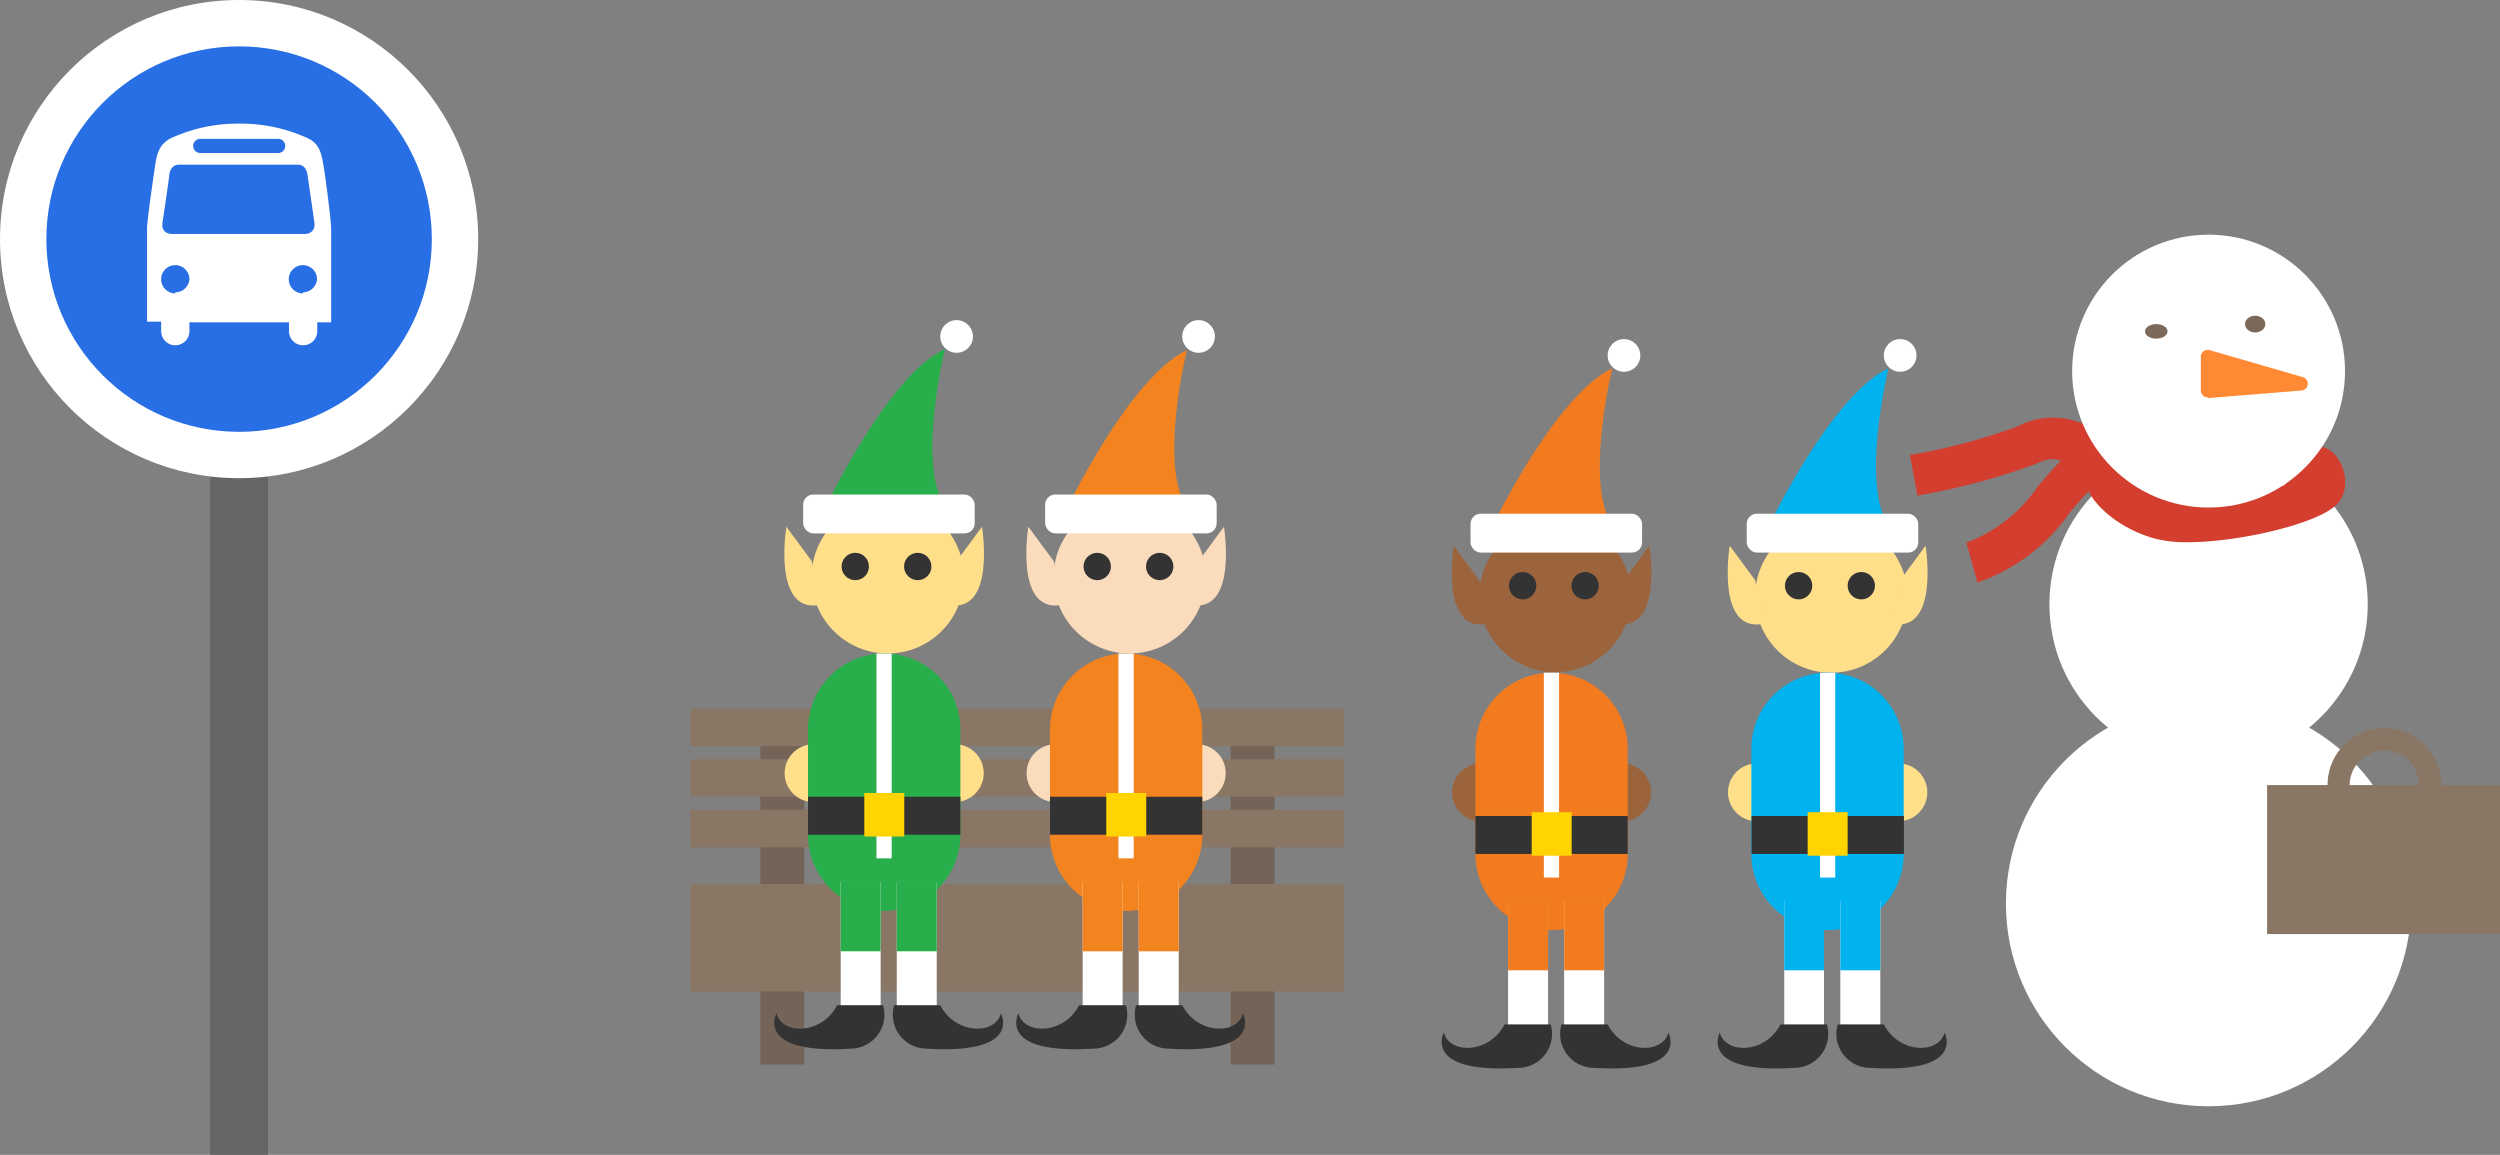 <svg id="slice" xmlns="http://www.w3.org/2000/svg" width="113.24" height="52.31" viewBox="0 0 113.24 52.31"><rect x="0" y="0" width="113.24" height="52.31" fill="#808080" stroke="none"/><defs><style>.cls-1{opacity:.5}.cls-2{opacity:.8}.cls-3{opacity:.99}.cls-4{fill:#9b643d}.cls-5{fill:#f27b20}.cls-6{fill:#fff}.cls-7{fill:#333}.cls-8{fill:#ffd400}.cls-9{fill:#ffdf8a}.cls-10{fill:#00b2ee}.cls-11{fill:#d33e2f}.cls-12{fill:#ff8a33}.cls-13{fill:#7c6959}.cls-14{fill:#746458}.cls-15{fill:#8a7665}.cls-16{fill:#28ae4b}.cls-17{fill:#fadcbc}.cls-18{fill:#f3831f}.cls-19{fill:#666}.cls-20{fill:#286ee4}</style></defs><title>easteregg-bus-stop</title><g id="New_Symbol_112" data-name="New Symbol 112"><circle class="cls-4" cx="67.08" cy="35.89" r="1.31"/><circle class="cls-4" cx="73.48" cy="35.89" r="1.31"/><path class="cls-5" d="M67.61 23.82s2.83-5.91 5.42-7.14c0 0-1.35 5.54.12 7.27z"/><path class="cls-4" d="M73.89 27a3.45 3.45 0 0 1-3.45 3.45A3.45 3.45 0 0 1 67 27a3.45 3.45 0 0 1 3.45-3.45A3.45 3.45 0 0 1 73.89 27z"/><rect class="cls-6" x="66.61" y="23.27" width="7.77" height="1.76" rx=".46" ry=".46"/><circle class="cls-7" cx="68.97" cy="26.53" r=".62"/><circle class="cls-7" cx="71.8" cy="26.53" r=".62"/><path class="cls-5" d="M73.73 38.68a3.45 3.45 0 1 1-6.9 0v-4.76a3.45 3.45 0 1 1 6.9 0z"/><path class="cls-6" d="M68.31 40.81v5.92h1.81v-5.92"/><path class="cls-5" d="M68.31 40.81v3.14h1.81v-3.14"/><path class="cls-7" d="M70.24 46.4h-2.09c-.7 1.35-2.5 1.35-2.75.37 0 0-1 1.87 3.37 1.6a1.54 1.54 0 0 0 1.47-1.97z"/><path class="cls-6" d="M72.66 40.81v5.92h-1.81v-5.92"/><path class="cls-5" d="M72.66 40.81v3.14h-1.81v-3.14"/><path class="cls-7" d="M70.73 46.4h2.09c.7 1.35 2.5 1.35 2.75.37 0 0 1 1.87-3.37 1.6a1.54 1.54 0 0 1-1.47-1.97z"/><path class="cls-6" d="M69.93 30.47h.69v9.28h-.69z"/><path class="cls-7" d="M66.83 36.96h6.9v1.72h-6.9z"/><path class="cls-8" d="M69.38 36.79h1.81v1.97h-1.81z"/><circle class="cls-6" cx="73.56" cy="16.1" r=".74"/><path class="cls-4" d="M67 26.28l-1.15-1.56s-.66 4 1.56 3.53zm6.56 0l1.15-1.56s.66 4-1.56 3.53z"/><circle class="cls-9" cx="79.58" cy="35.89" r="1.31"/><circle class="cls-9" cx="85.99" cy="35.89" r="1.31"/><path class="cls-10" d="M80.12 23.82s2.83-5.91 5.42-7.14c0 0-1.35 5.54.12 7.27z"/><path class="cls-9" d="M86.4 27a3.45 3.45 0 0 1-3.4 3.47A3.45 3.45 0 0 1 79.5 27a3.45 3.45 0 0 1 3.5-3.43A3.45 3.45 0 0 1 86.4 27z"/><rect class="cls-6" x="79.12" y="23.27" width="7.77" height="1.76" rx=".46" ry=".46"/><circle class="cls-7" cx="81.47" cy="26.53" r=".62"/><circle class="cls-7" cx="84.31" cy="26.53" r=".62"/><path class="cls-10" d="M86.23 38.68a3.45 3.45 0 1 1-6.9 0v-4.76a3.45 3.45 0 1 1 6.9 0z"/><path class="cls-6" d="M80.82 40.81v5.92h1.8v-5.92"/><path class="cls-10" d="M80.82 40.81v3.14h1.8v-3.14"/><path class="cls-7" d="M82.75 46.4h-2.1c-.7 1.35-2.5 1.35-2.75.37 0 0-1 1.87 3.37 1.6a1.54 1.54 0 0 0 1.48-1.97z"/><path class="cls-6" d="M85.17 40.81v5.92h-1.81v-5.92"/><path class="cls-10" d="M85.17 40.81v3.14h-1.81v-3.14"/><path class="cls-7" d="M83.24 46.4h2.09c.7 1.35 2.5 1.35 2.75.37 0 0 1 1.87-3.37 1.6a1.54 1.54 0 0 1-1.47-1.97z"/><path class="cls-6" d="M82.44 30.47h.69v9.28h-.69z"/><path class="cls-7" d="M79.34 36.96h6.9v1.72h-6.9z"/><path class="cls-8" d="M81.88 36.79h1.81v1.97h-1.81z"/><circle class="cls-6" cx="86.07" cy="16.1" r=".74"/><path class="cls-9" d="M79.5 26.28l-1.15-1.56s-.66 4 1.56 3.53zm6.57 0l1.15-1.56s.66 4-1.56 3.53z"/><path class="cls-11" d="M89.57 26.39l-.5-1.81A6.83 6.83 0 0 0 92.33 22c.86-1 1.67-2 2.86-2.15l.26 1.86c-.48.07-1.07.76-1.69 1.5a8.53 8.53 0 0 1-4.19 3.18z"/><path class="cls-11" d="M86.85 22.45l-.34-1.84a28.23 28.23 0 0 0 4.87-1.29 3.42 3.42 0 0 1 3.68.29l.68.36-.83 1.68-.74-.38c-1-.53-1.17-.62-2-.24a30.48 30.48 0 0 1-5.32 1.42z"/><circle class="cls-6" cx="100.04" cy="40.93" r="9.18"/><circle class="cls-6" cx="100.04" cy="27.37" r="7.21"/><path class="cls-11" d="M99.09 24.56a5.73 5.73 0 0 1-1.51-.17c-1.68-.48-3-1.65-3.19-2.73a1.19 1.19 0 0 1 .47-1.14l1.25-1 8.82.68a1.22 1.22 0 0 1 .78.34 1.88 1.88 0 0 1 .51 1.42 1.32 1.32 0 0 1-.59 1.07c-1.03.76-4.27 1.53-6.54 1.53zm-2.64-2.91a3.64 3.64 0 0 0 1.65.94c1.12.32 3.9-.15 5.44-.64l-6.81-.53z"/><circle class="cls-6" cx="100.04" cy="16.81" r="6.18"/><path class="cls-12" d="M100.05 16.16l4.2 1.21-4.2.34v-1.55z"/><path class="cls-12" d="M100 18a.31.31 0 0 1-.31-.31v-1.53a.31.31 0 0 1 .4-.3l4.21 1.22a.31.31 0 0 1-.06.61l-4.21.34zm.31-1.45v.8l2.16-.17z"/><ellipse class="cls-13" cx="97.67" cy="15.01" rx=".51" ry=".33"/><ellipse class="cls-13" cx="102.15" cy="14.68" rx=".46" ry=".38"/><path class="cls-14" d="M34.44 43.4h1.99v4.82h-1.99zm21.3 0h1.99v4.82h-1.99zm-21.3-10.71h1.99v7.36h-1.99zm21.3 0h1.99v7.36h-1.99z"/><path class="cls-15" d="M31.28 40.05h29.6v4.86h-29.6zm0-3.37h29.6v1.7h-29.6zm0-2.29h29.6v1.7h-29.6zm0-2.29h29.6v1.7h-29.6z"/><circle class="cls-9" cx="36.85" cy="35.02" r="1.31"/><circle class="cls-9" cx="43.25" cy="35.02" r="1.31"/><path class="cls-16" d="M37.38 23s2.83-6 5.42-7.19c0 0-1.35 5.54.12 7.27z"/><path class="cls-9" d="M43.66 26.15a3.45 3.45 0 0 1-3.45 3.45 3.45 3.45 0 0 1-3.45-3.45 3.45 3.45 0 0 1 3.45-3.45 3.45 3.45 0 0 1 3.45 3.45z"/><rect class="cls-6" x="36.38" y="22.4" width="7.77" height="1.76" rx=".46" ry=".46"/><circle class="cls-7" cx="38.74" cy="25.66" r=".62"/><circle class="cls-7" cx="41.57" cy="25.66" r=".62"/><path class="cls-16" d="M43.5 37.81a3.45 3.45 0 1 1-6.9 0v-4.76a3.45 3.45 0 1 1 6.9 0z"/><path class="cls-6" d="M38.08 39.95v5.91h1.81v-5.91"/><path class="cls-16" d="M38.08 39.95v3.14h1.81v-3.14"/><path class="cls-7" d="M40 45.53h-2.08c-.7 1.35-2.5 1.35-2.75.37 0 0-1 1.87 3.37 1.6A1.54 1.54 0 0 0 40 45.53z"/><path class="cls-6" d="M42.43 39.95v5.91h-1.81v-5.91"/><path class="cls-16" d="M42.43 39.95v3.14h-1.81v-3.14"/><path class="cls-7" d="M40.5 45.53h2.09c.7 1.35 2.5 1.35 2.75.37 0 0 1 1.87-3.37 1.6a1.54 1.54 0 0 1-1.47-1.97z"/><path class="cls-6" d="M39.7 29.6h.69v9.28h-.69z"/><path class="cls-7" d="M36.6 36.09h6.9v1.72h-6.9z"/><path class="cls-8" d="M39.15 35.92h1.81v1.97h-1.81z"/><circle class="cls-6" cx="43.33" cy="15.24" r=".74"/><path class="cls-9" d="M36.77 25.42l-1.15-1.56s-.66 4 1.56 3.53zm6.56 0l1.15-1.56s.66 4-1.56 3.53z"/><circle class="cls-17" cx="47.81" cy="35.02" r="1.31"/><circle class="cls-17" cx="54.21" cy="35.02" r="1.31"/><path class="cls-18" d="M48.34 23s2.83-5.91 5.42-7.14c0 0-1.36 5.54.12 7.27z"/><path class="cls-17" d="M54.62 26.15a3.45 3.45 0 0 1-3.45 3.45 3.45 3.45 0 0 1-3.45-3.45 3.45 3.45 0 0 1 3.45-3.45 3.45 3.45 0 0 1 3.45 3.45z"/><rect class="cls-6" x="47.34" y="22.4" width="7.77" height="1.76" rx=".46" ry=".46"/><circle class="cls-7" cx="49.7" cy="25.66" r=".62"/><circle class="cls-7" cx="52.53" cy="25.66" r=".62"/><path class="cls-18" d="M54.46 37.81a3.45 3.45 0 1 1-6.9 0v-4.76a3.45 3.45 0 1 1 6.9 0z"/><path class="cls-6" d="M49.04 39.95v5.91h1.81v-5.91"/><path class="cls-18" d="M49.04 39.95v3.14h1.81v-3.14"/><path class="cls-7" d="M51 45.53h-2.12c-.7 1.35-2.5 1.35-2.75.37 0 0-1 1.87 3.37 1.6a1.54 1.54 0 0 0 1.5-1.97z"/><path class="cls-6" d="M53.39 39.95v5.91h-1.81v-5.91"/><path class="cls-18" d="M53.39 39.95v3.14h-1.81v-3.14"/><path class="cls-7" d="M51.46 45.53h2.09c.7 1.35 2.5 1.35 2.75.37 0 0 1 1.87-3.37 1.6a1.54 1.54 0 0 1-1.47-1.97z"/><path class="cls-6" d="M50.66 29.6h.69v9.28h-.69z"/><path class="cls-7" d="M47.56 36.09h6.9v1.72h-6.9z"/><path class="cls-8" d="M50.11 35.92h1.81v1.97h-1.81z"/><circle class="cls-6" cx="54.29" cy="15.24" r=".74"/><path class="cls-17" d="M47.73 25.42l-1.15-1.56s-.66 4 1.56 3.53zm6.56 0l1.15-1.56s.66 4-1.56 3.53z"/><path class="cls-15" d="M102.69 35.56h10.55v6.75h-10.55z"/><path class="cls-15" d="M108 38.12a2.57 2.57 0 1 1 2.57-2.57 2.58 2.58 0 0 1-2.57 2.57zm0-4.12a1.57 1.57 0 1 0 1.57 1.57A1.57 1.57 0 0 0 108 34z"/><path class="cls-19" d="M9.52 10.69h2.62v41.62H9.52z"/><circle class="cls-6" cx="10.83" cy="10.83" r="10.83"/><circle class="cls-20" cx="10.83" cy="10.83" r="8.73"/><path class="cls-6" d="M14.66 7.54c-.1-.62-.2-1-.66-1.25a7.22 7.22 0 0 0-3.16-.69 7.22 7.22 0 0 0-3.16.69c-.47.29-.57.64-.66 1.25s-.36 2.46-.36 2.83v4.2h.64V15a.64.64 0 0 0 1.28 0v-.4h4.51v.4a.64.64 0 0 0 1.28 0v-.4H15v-4.2c0-.4-.24-2.25-.34-2.86zM9.07 6.29h3.53a.32.32 0 0 1 0 .64H9.07a.32.32 0 1 1 0-.64zm-1.13 7a.64.64 0 1 1 .64-.64.64.64 0 0 1-.64.59zm2.89-2.69h-3c-.36 0-.52-.21-.47-.52s.27-1.81.31-2.16.25-.46.43-.46h5.4c.18 0 .38.11.43.46s.27 1.86.31 2.16-.11.52-.47.52zm2.89 2.69a.64.64 0 1 1 .64-.64.64.64 0 0 1-.63.59z"/></g></svg>